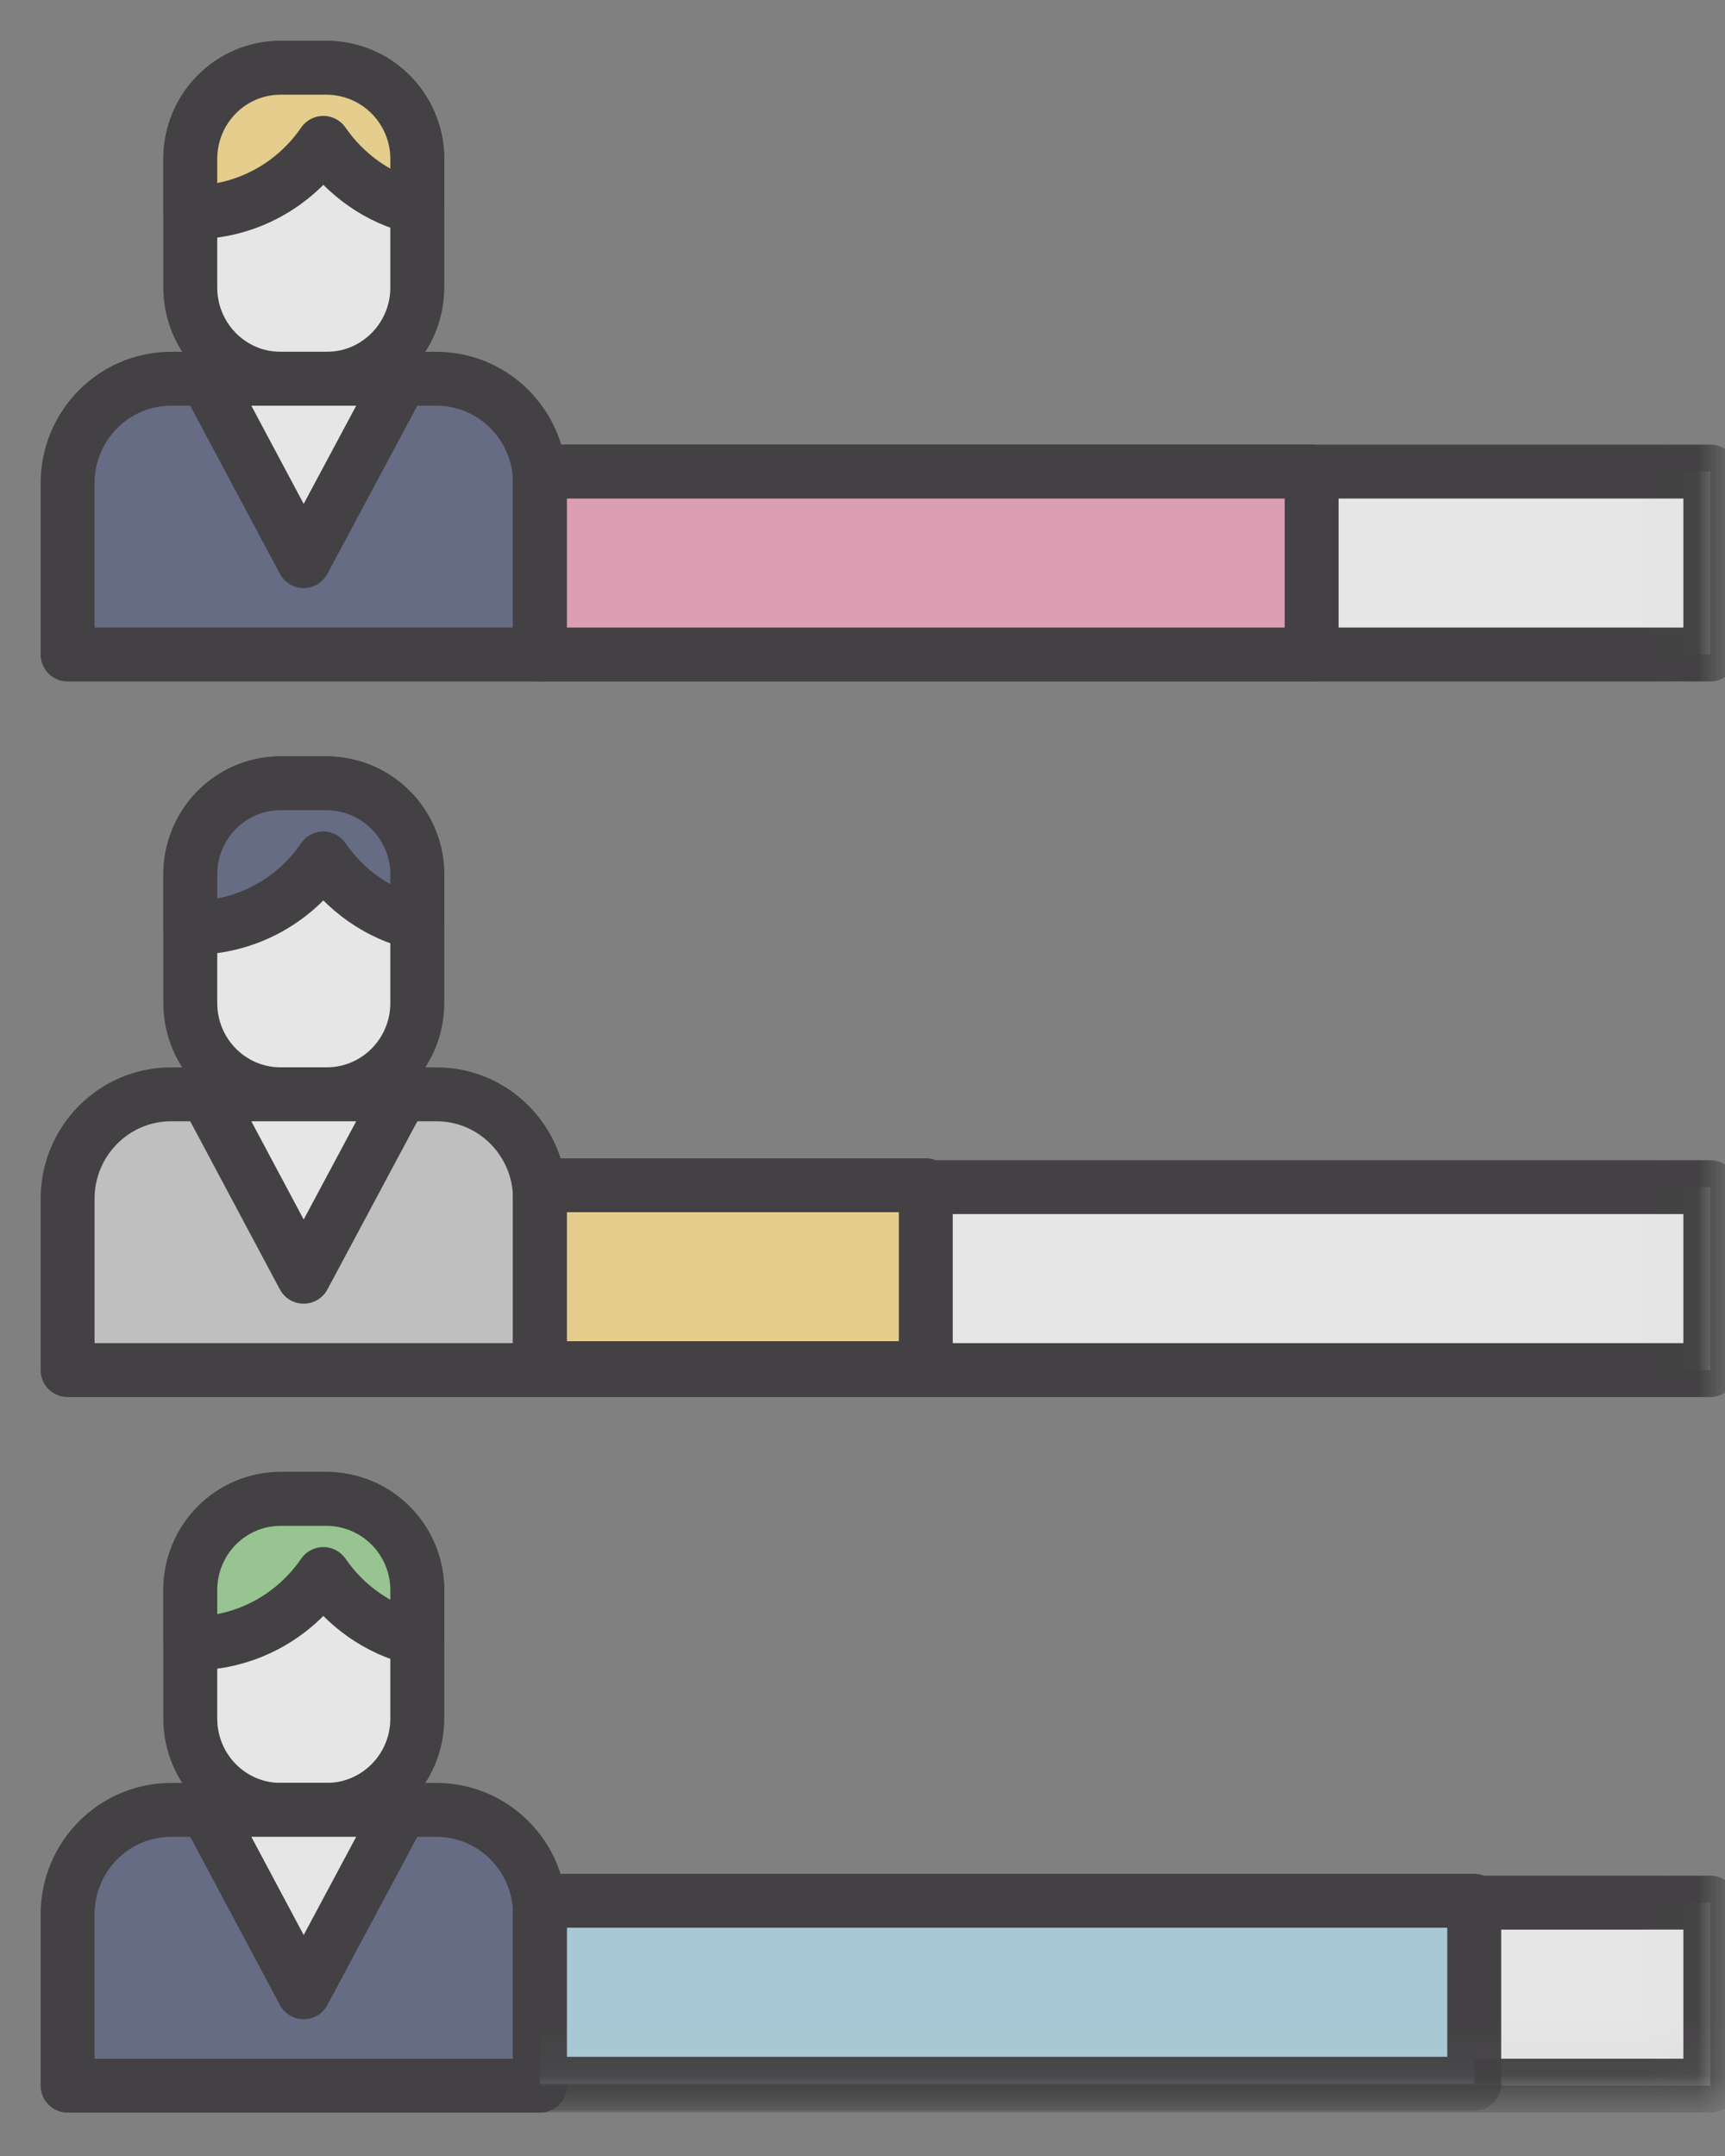<svg xmlns="http://www.w3.org/2000/svg" xmlns:xlink="http://www.w3.org/1999/xlink" width="32" height="40" viewBox="0 0 32 40">
  <rect x="0" y="0" width="32" height="40" fill="#808080" stroke="none"/>
  <defs>
    <polygon id="site_icon18-a" points="0 37.951 30.982 37.951 30.982 0 0 0"/>
  </defs>
  <g fill="none" fill-rule="evenodd" opacity=".8" transform="translate(1 1)">
    <path fill="#FFF" d="M6.741,1.95 L6.741,4.333 C6.741,5.269 5.988,6.027 5.061,6.027 L4.206,6.027 C3.279,6.027 2.53,5.269 2.53,4.333 L2.53,1.95 C2.53,1.014 3.279,0.257 4.206,0.257 L5.061,0.257 C5.209,0.257 5.357,0.278 5.497,0.316 C6.212,0.509 6.741,1.168 6.741,1.95"/>
    <path stroke="#333133" stroke-linecap="round" stroke-linejoin="round" d="M6.741,1.95 L6.741,4.333 C6.741,5.269 5.988,6.027 5.061,6.027 L4.206,6.027 C3.279,6.027 2.53,5.269 2.53,4.333 L2.53,1.95 C2.53,1.014 3.279,0.257 4.206,0.257 L5.061,0.257 C5.209,0.257 5.357,0.278 5.497,0.316 C6.212,0.509 6.741,1.168 6.741,1.95 Z"/>
    <path fill="#FDE090" d="M5.497,0.317 C5.357,0.278 5.209,0.257 5.061,0.257 L4.49,0.257 L4.206,0.257 C3.279,0.257 2.53,1.013 2.53,1.951 L2.53,2.934 C2.543,2.939 2.555,2.939 2.568,2.939 C3.575,2.939 4.464,2.43 4.998,1.651 C5.408,2.245 6.022,2.686 6.741,2.853 L6.741,1.951 C6.741,1.168 6.212,0.509 5.497,0.317"/>
    <path stroke="#333133" stroke-linecap="round" stroke-linejoin="round" d="M5.497,0.317 C5.357,0.278 5.209,0.257 5.061,0.257 L4.49,0.257 L4.206,0.257 C3.279,0.257 2.53,1.013 2.53,1.951 L2.53,2.934 C2.543,2.939 2.555,2.939 2.568,2.939 C3.575,2.939 4.464,2.43 4.998,1.651 C5.408,2.245 6.022,2.686 6.741,2.853 L6.741,1.951 C6.741,1.168 6.212,0.509 5.497,0.317 Z"/>
    <path fill="#5F6685" d="M9.017,11.143 L0.254,11.143 L0.254,7.966 C0.254,6.895 1.113,6.027 2.174,6.027 L7.097,6.027 C8.158,6.027 9.017,6.895 9.017,7.966 L9.017,11.143 Z"/>
    <path stroke="#333133" stroke-linecap="round" stroke-linejoin="round" d="M9.017,11.143 L0.254,11.143 L0.254,7.966 C0.254,6.895 1.113,6.027 2.174,6.027 L7.097,6.027 C8.158,6.027 9.017,6.895 9.017,7.966 L9.017,11.143 Z"/>
    <polygon fill="#FFF" points="4.633 9.41 2.829 6.027 6.442 6.027"/>
    <polygon stroke="#333133" stroke-linecap="round" stroke-linejoin="round" points="4.633 9.41 2.829 6.027 6.442 6.027"/>
    <path fill="#FFF" d="M6.741,15.227 L6.741,17.609 C6.741,18.545 5.988,19.302 5.061,19.302 L4.206,19.302 C3.279,19.302 2.53,18.545 2.53,17.609 L2.53,15.227 C2.53,14.29 3.279,13.533 4.206,13.533 L5.061,13.533 C5.209,13.533 5.357,13.554 5.497,13.593 C6.212,13.785 6.741,14.444 6.741,15.227"/>
    <path stroke="#333133" stroke-linecap="round" stroke-linejoin="round" d="M6.741,15.227 L6.741,17.609 C6.741,18.545 5.988,19.302 5.061,19.302 L4.206,19.302 C3.279,19.302 2.53,18.545 2.53,17.609 L2.53,15.227 C2.53,14.29 3.279,13.533 4.206,13.533 L5.061,13.533 C5.209,13.533 5.357,13.554 5.497,13.593 C6.212,13.785 6.741,14.444 6.741,15.227 Z"/>
    <path fill="#5F6685" d="M5.497,13.592 C5.357,13.554 5.209,13.532 5.061,13.532 L4.49,13.532 L4.206,13.532 C3.279,13.532 2.53,14.29 2.53,15.226 L2.53,16.21 C2.543,16.214 2.555,16.214 2.568,16.214 C3.575,16.214 4.464,15.706 4.998,14.927 C5.408,15.522 6.022,15.962 6.741,16.129 L6.741,15.226 C6.741,14.444 6.212,13.785 5.497,13.592"/>
    <path stroke="#333133" stroke-linecap="round" stroke-linejoin="round" d="M5.497,13.592 C5.357,13.554 5.209,13.532 5.061,13.532 L4.49,13.532 L4.206,13.532 C3.279,13.532 2.53,14.29 2.53,15.226 L2.53,16.21 C2.543,16.214 2.555,16.214 2.568,16.214 C3.575,16.214 4.464,15.706 4.998,14.927 C5.408,15.522 6.022,15.962 6.741,16.129 L6.741,15.226 C6.741,14.444 6.212,13.785 5.497,13.592 Z"/>
    <path fill="#CECECE" d="M9.017,24.419 L0.254,24.419 L0.254,21.242 C0.254,20.171 1.113,19.303 2.174,19.303 L7.097,19.303 C8.158,19.303 9.017,20.171 9.017,21.242 L9.017,24.419 Z"/>
    <path stroke="#333133" stroke-linecap="round" stroke-linejoin="round" d="M9.017,24.419 L0.254,24.419 L0.254,21.242 C0.254,20.171 1.113,19.303 2.174,19.303 L7.097,19.303 C8.158,19.303 9.017,20.171 9.017,21.242 L9.017,24.419 Z"/>
    <polygon fill="#FFF" points="4.633 22.687 2.829 19.303 6.442 19.303"/>
    <polygon stroke="#333133" stroke-linecap="round" stroke-linejoin="round" points="4.633 22.687 2.829 19.303 6.442 19.303"/>
    <path fill="#FFF" d="M6.741,28.502 L6.741,30.885 C6.741,31.821 5.988,32.578 5.061,32.578 L4.206,32.578 C3.279,32.578 2.53,31.821 2.53,30.885 L2.53,28.502 C2.53,27.566 3.279,26.809 4.206,26.809 L5.061,26.809 C5.209,26.809 5.357,26.83 5.497,26.868 C6.212,27.061 6.741,27.72 6.741,28.502"/>
    <path stroke="#333133" stroke-linecap="round" stroke-linejoin="round" d="M6.741,28.502 L6.741,30.885 C6.741,31.821 5.988,32.578 5.061,32.578 L4.206,32.578 C3.279,32.578 2.53,31.821 2.53,30.885 L2.53,28.502 C2.53,27.566 3.279,26.809 4.206,26.809 L5.061,26.809 C5.209,26.809 5.357,26.83 5.497,26.868 C6.212,27.061 6.741,27.72 6.741,28.502 Z"/>
    <path fill="#9CD495" d="M5.497,26.869 C5.357,26.83 5.209,26.809 5.061,26.809 L4.49,26.809 L4.206,26.809 C3.279,26.809 2.53,27.566 2.53,28.503 L2.53,29.486 C2.543,29.49 2.555,29.49 2.568,29.49 C3.575,29.49 4.464,28.981 4.998,28.203 C5.408,28.797 6.022,29.238 6.741,29.405 L6.741,28.503 C6.741,27.72 6.212,27.061 5.497,26.869"/>
    <path stroke="#333133" stroke-linecap="round" stroke-linejoin="round" d="M5.497,26.869 C5.357,26.83 5.209,26.809 5.061,26.809 L4.49,26.809 L4.206,26.809 C3.279,26.809 2.53,27.566 2.53,28.503 L2.53,29.486 C2.543,29.49 2.555,29.49 2.568,29.49 C3.575,29.49 4.464,28.981 4.998,28.203 C5.408,28.797 6.022,29.238 6.741,29.405 L6.741,28.503 C6.741,27.72 6.212,27.061 5.497,26.869 Z"/>
    <path fill="#5F6685" d="M9.017,37.695 L0.254,37.695 L0.254,34.518 C0.254,33.447 1.113,32.579 2.174,32.579 L7.097,32.579 C8.158,32.579 9.017,33.447 9.017,34.518 L9.017,37.695 Z"/>
    <path stroke="#333133" stroke-linecap="round" stroke-linejoin="round" d="M9.017,37.695 L0.254,37.695 L0.254,34.518 C0.254,33.447 1.113,32.579 2.174,32.579 L7.097,32.579 C8.158,32.579 9.017,33.447 9.017,34.518 L9.017,37.695 Z"/>
    <polygon fill="#FFF" points="4.633 35.962 2.829 32.578 6.442 32.578"/>
    <polygon stroke="#333133" stroke-linecap="round" stroke-linejoin="round" points="4.633 35.962 2.829 32.578 6.442 32.578"/>
    <mask id="site_icon18-b" fill="#fff">
      <use xlink:href="#site_icon18-a"/>
    </mask>
    <polygon fill="#FFF" points="9.017 24.419 30.728 24.419 30.728 21.025 9.017 21.025" mask="url(#site_icon18-b)"/>
    <polygon stroke="#333133" stroke-linecap="round" stroke-linejoin="round" points="9.017 24.419 30.728 24.419 30.728 21.025 9.017 21.025" mask="url(#site_icon18-b)"/>
    <polygon fill="#FFF" points="9.017 37.695 30.728 37.695 30.728 34.3 9.017 34.3" mask="url(#site_icon18-b)"/>
    <polygon stroke="#333133" stroke-linecap="round" stroke-linejoin="round" points="9.017 37.695 30.728 37.695 30.728 34.3 9.017 34.3" mask="url(#site_icon18-b)"/>
    <polygon fill="#FFF" points="9.017 11.143 30.728 11.143 30.728 7.749 9.017 7.749" mask="url(#site_icon18-b)"/>
    <polygon stroke="#333133" stroke-linecap="round" stroke-linejoin="round" points="9.017 11.143 30.728 11.143 30.728 7.749 9.017 7.749" mask="url(#site_icon18-b)"/>
    <polygon fill="#F3A5BF" points="9.017 11.143 23.332 11.143 23.332 7.749 9.017 7.749" mask="url(#site_icon18-b)"/>
    <polygon stroke="#333133" stroke-linecap="round" stroke-linejoin="round" points="9.017 11.143 23.332 11.143 23.332 7.749 9.017 7.749" mask="url(#site_icon18-b)"/>
    <polygon fill="#FDE090" points="9.017 24.383 16.174 24.383 16.174 20.99 9.017 20.99" mask="url(#site_icon18-b)"/>
    <polygon stroke="#333133" stroke-linecap="round" stroke-linejoin="round" points="9.017 24.383 16.174 24.383 16.174 20.99 9.017 20.99" mask="url(#site_icon18-b)"/>
    <polygon fill="#B0D9E8" points="9.017 37.66 26.348 37.66 26.348 34.265 9.017 34.265" mask="url(#site_icon18-b)"/>
    <polygon stroke="#333133" stroke-linecap="round" stroke-linejoin="round" points="9.017 37.66 26.348 37.66 26.348 34.265 9.017 34.265" mask="url(#site_icon18-b)"/>
  </g>
</svg>
